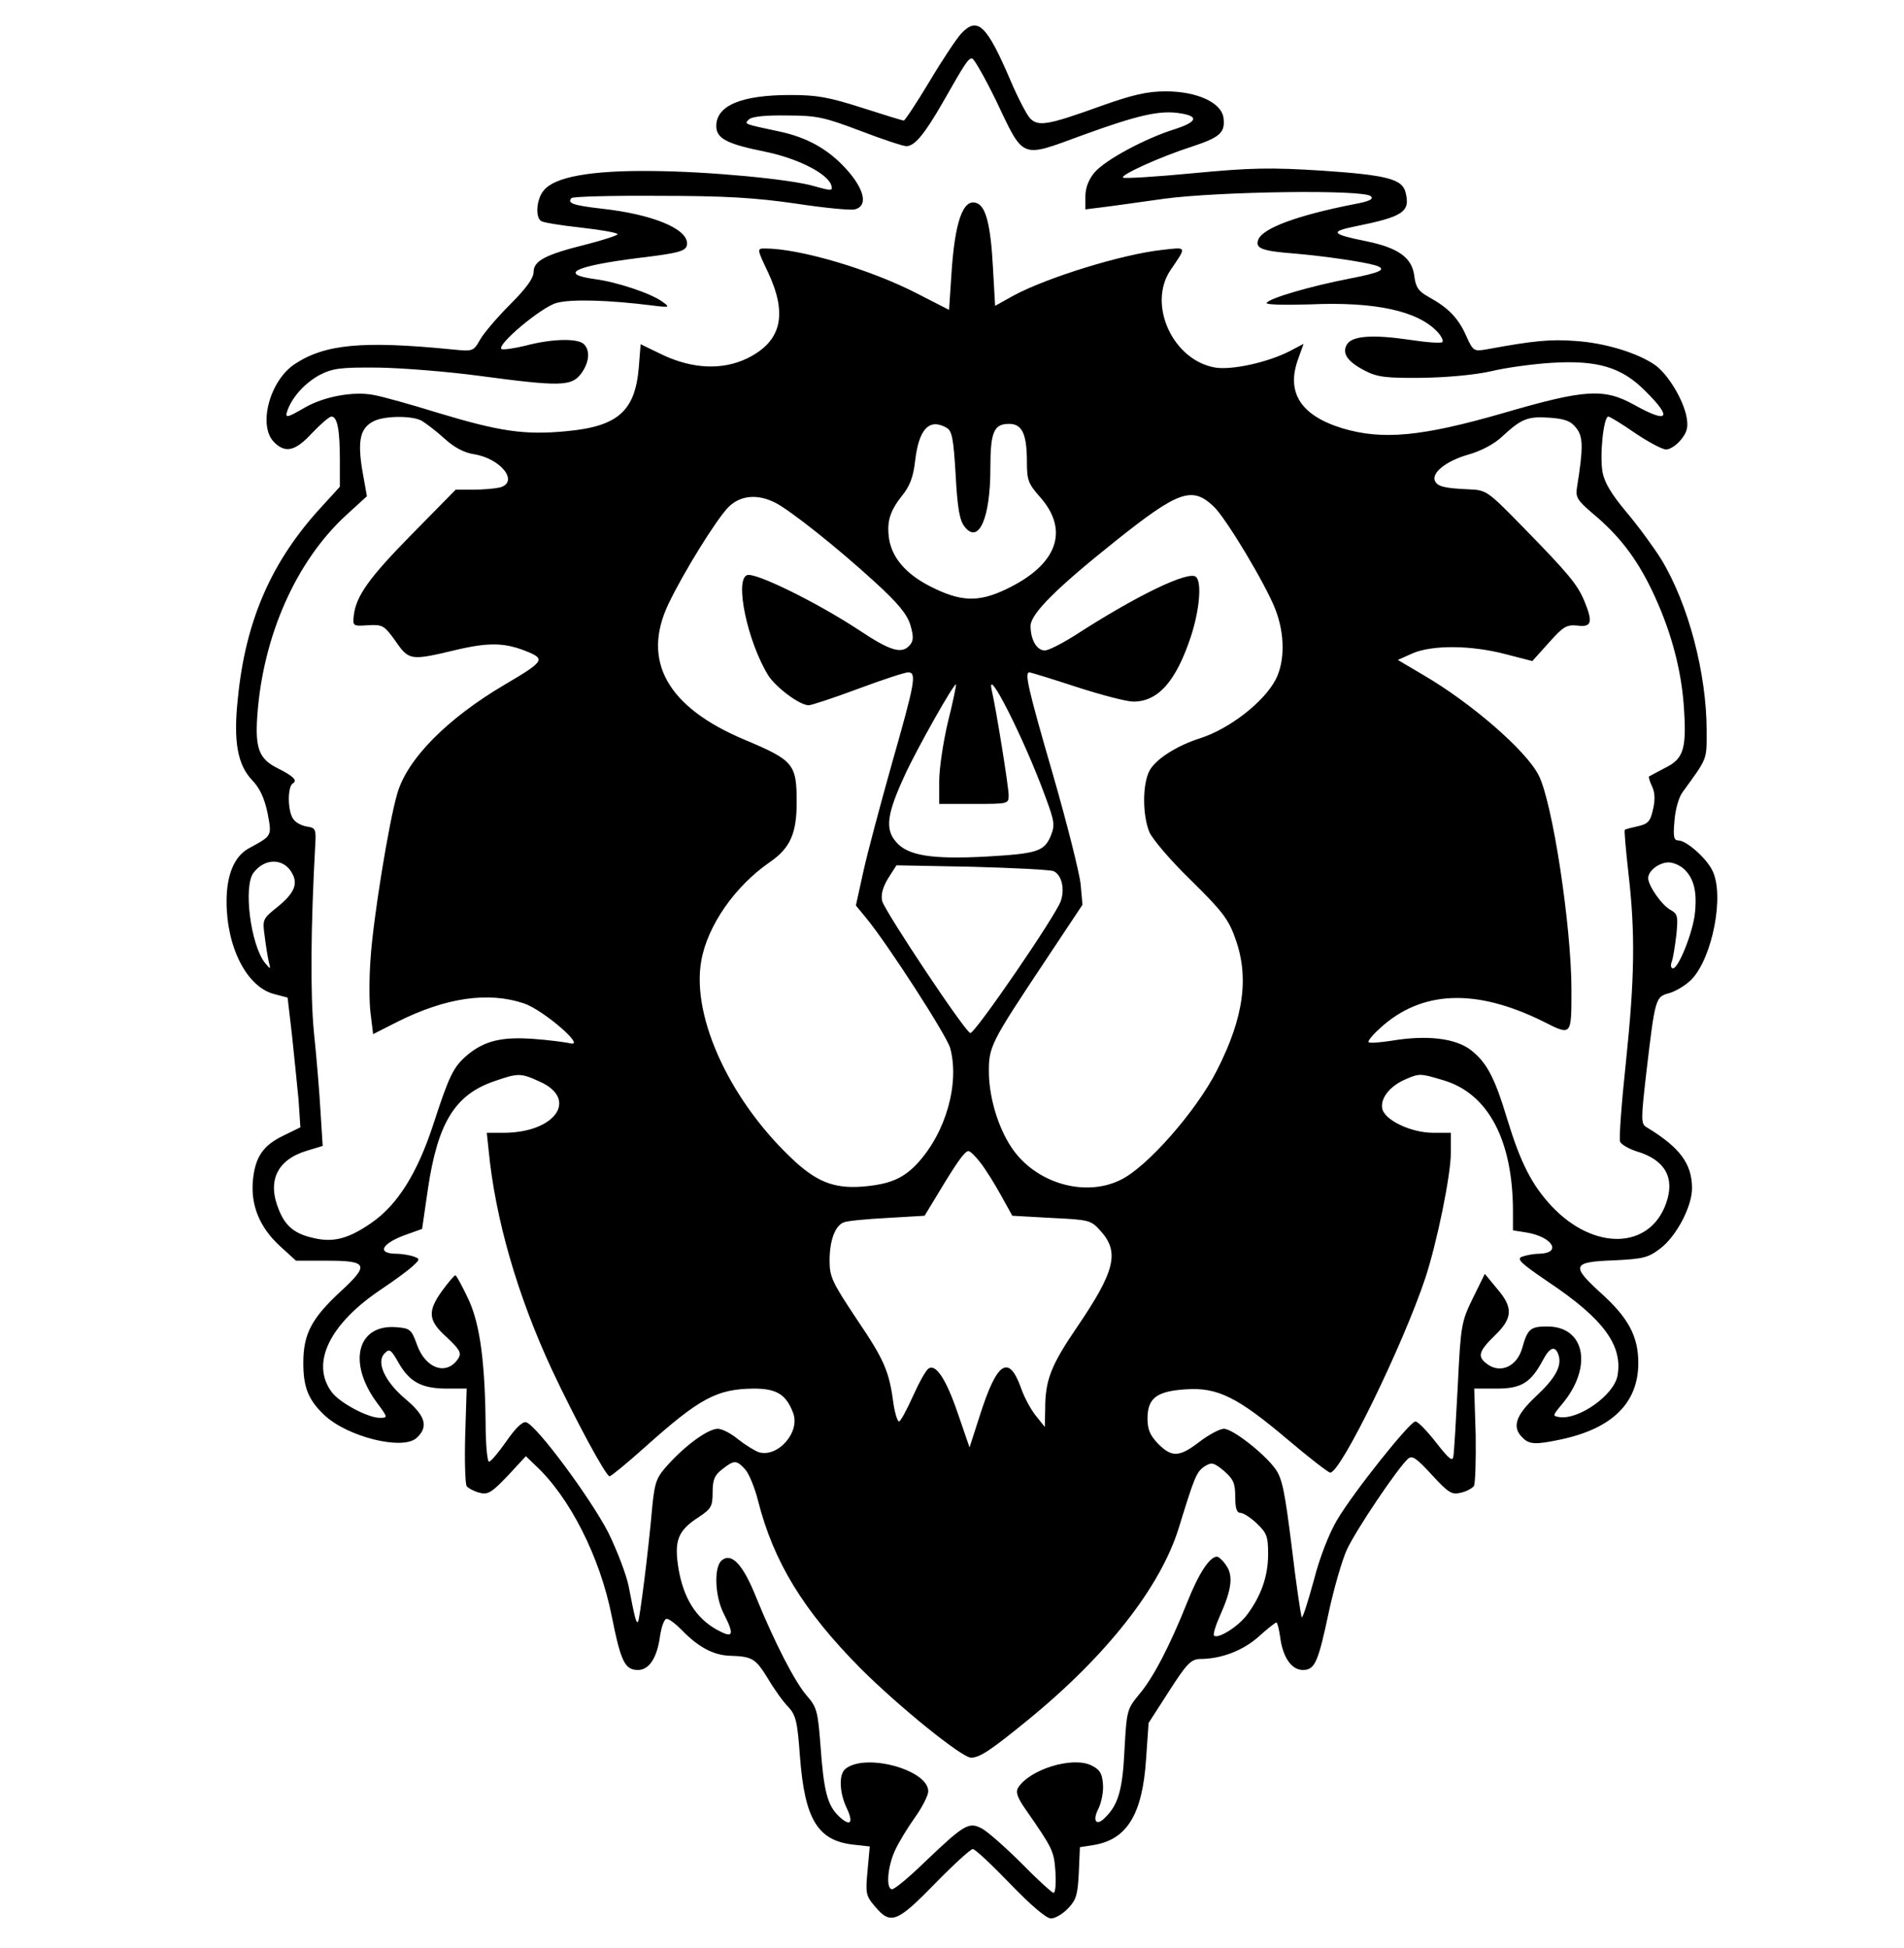 <?xml version="1.0" standalone="no"?>
<!DOCTYPE svg PUBLIC "-//W3C//DTD SVG 20010904//EN"
 "http://www.w3.org/TR/2001/REC-SVG-20010904/DTD/svg10.dtd">
<svg version="1.0" xmlns="http://www.w3.org/2000/svg"
 width="521pt" height="533pt" viewBox="0 0 521 533"
 preserveAspectRatio="xMidYMid meet">
<g transform="translate(0,533) scale(0.1,-0.1)"
fill="#000000" stroke="none">
<path d="M2630 5238 c-12 -13 -51 -71 -86 -130 -36 -60 -68 -108 -71 -108 -3
0 -55 16 -114 35 -91 29 -123 35 -196 35 -135 0 -203 -29 -203 -85 0 -34 29
-49 133 -70 88 -18 168 -58 181 -90 6 -18 2 -18 -44 -5 -66 20 -295 41 -445
42 -168 2 -267 -16 -297 -53 -20 -23 -24 -74 -7 -84 5 -4 55 -12 110 -18 54
-6 99 -14 99 -18 0 -3 -39 -16 -86 -28 -113 -28 -144 -45 -144 -76 0 -16 -20
-44 -63 -87 -35 -35 -72 -78 -83 -97 -19 -33 -19 -33 -79 -27 -244 24 -346 14
-428 -40 -69 -45 -102 -169 -57 -214 31 -31 58 -25 104 25 24 25 47 45 53 45
16 0 23 -36 23 -119 l0 -73 -52 -57 c-135 -147 -206 -309 -227 -521 -13 -119
-1 -183 39 -225 21 -22 33 -48 42 -89 12 -65 14 -62 -52 -98 -39 -22 -60 -72
-60 -145 0 -125 55 -233 129 -253 l38 -10 12 -103 c6 -56 14 -136 18 -177 l5
-75 -45 -22 c-57 -27 -79 -59 -85 -124 -6 -67 18 -127 73 -178 l45 -41 85 0
c112 0 117 -11 35 -86 -78 -73 -100 -115 -100 -194 0 -67 14 -101 57 -142 63
-60 215 -98 253 -63 33 30 25 60 -30 106 -57 48 -82 102 -57 126 13 13 17 10
38 -27 30 -52 63 -70 132 -70 l54 0 -4 -127 c-2 -71 0 -133 4 -140 5 -6 20
-14 35 -18 23 -6 33 0 77 46 l50 54 26 -25 c94 -87 177 -251 209 -413 25 -125
36 -147 72 -147 30 0 52 33 60 92 4 27 12 48 18 48 7 0 25 -14 42 -31 43 -45
85 -68 129 -70 64 -2 72 -7 106 -62 17 -29 42 -64 56 -78 21 -23 25 -40 32
-136 13 -171 48 -230 146 -241 l45 -5 -6 -66 c-6 -62 -5 -69 21 -99 42 -50 60
-43 163 63 51 52 98 95 104 95 6 0 52 -43 102 -95 58 -60 99 -95 112 -95 11 0
32 12 47 28 22 23 26 37 29 97 l3 70 38 6 c91 15 133 84 143 234 l7 100 56 87
c48 75 60 87 84 88 59 0 118 23 161 61 24 22 46 39 49 39 2 0 7 -18 10 -40 7
-55 31 -90 62 -90 33 0 42 21 71 158 14 65 36 141 49 170 25 55 142 228 168
250 11 10 23 2 65 -44 46 -50 55 -55 79 -49 15 3 31 12 36 18 4 7 6 69 5 140
l-4 127 62 0 c67 0 93 16 126 78 19 36 34 41 43 13 9 -30 -9 -63 -64 -114 -54
-51 -64 -83 -35 -111 18 -19 36 -20 106 -5 140 30 211 100 211 209 0 73 -27
124 -104 193 -81 74 -77 84 39 88 79 4 92 7 126 33 43 33 86 114 86 164 0 67
-33 112 -124 167 -16 9 -16 20 -1 150 24 204 25 207 62 217 18 5 45 21 61 37
58 59 92 234 57 300 -17 34 -71 81 -92 81 -13 0 -15 10 -11 54 2 30 12 65 22
78 69 95 66 87 66 168 0 157 -50 347 -124 469 -20 32 -62 90 -95 129 -42 50
-61 82 -66 111 -8 46 3 151 16 151 4 0 37 -20 73 -45 37 -25 75 -45 85 -45 11
0 29 12 41 27 17 21 20 35 15 62 -9 48 -51 117 -86 142 -47 33 -138 61 -219
66 -67 5 -112 1 -242 -23 -35 -6 -37 -5 -56 37 -21 48 -49 77 -102 106 -29 16
-36 27 -40 58 -6 50 -44 77 -132 95 -94 19 -100 26 -32 40 134 27 154 40 140
94 -9 36 -51 47 -228 59 -141 9 -195 8 -353 -7 -103 -10 -189 -15 -192 -12 -8
7 102 57 189 85 76 25 91 38 86 78 -5 42 -72 73 -158 73 -51 0 -90 -9 -180
-41 -144 -52 -170 -56 -192 -32 -9 10 -33 56 -53 103 -65 152 -90 176 -135
128z m94 -180 c79 -166 66 -161 238 -98 151 55 212 69 267 60 53 -8 47 -24
-16 -44 -82 -26 -189 -84 -218 -118 -16 -19 -25 -42 -25 -65 l0 -36 48 6 c26
3 101 14 167 23 147 20 547 26 566 7 8 -8 -3 -14 -47 -22 -152 -30 -249 -65
-261 -97 -9 -24 10 -31 101 -38 80 -7 184 -22 219 -32 35 -11 15 -20 -73 -37
-103 -20 -217 -53 -224 -66 -3 -5 50 -6 118 -4 179 8 297 -18 350 -76 11 -12
16 -24 13 -27 -3 -4 -43 -1 -89 6 -102 15 -157 11 -172 -12 -15 -25 1 -48 50
-73 33 -17 58 -20 154 -19 70 1 145 8 190 18 41 10 116 20 165 23 126 8 193
-12 257 -77 76 -75 63 -90 -30 -38 -83 46 -134 43 -357 -22 -225 -65 -332 -75
-442 -42 -114 35 -154 98 -121 189 l15 42 -38 -20 c-61 -31 -157 -52 -203 -45
-116 19 -187 172 -123 267 45 66 46 63 -24 55 -109 -12 -312 -75 -404 -124
l-52 -29 -6 106 c-6 113 -19 166 -44 175 -38 15 -61 -52 -70 -201 l-6 -91 -86
44 c-127 66 -322 124 -418 124 -22 0 -22 -1 9 -66 54 -116 36 -189 -58 -235
-67 -32 -147 -29 -229 9 l-62 30 -5 -63 c-10 -120 -57 -162 -198 -175 -114
-11 -182 -1 -351 50 -74 23 -153 45 -176 49 -55 11 -137 -4 -190 -35 -50 -29
-54 -29 -46 -6 14 37 47 73 86 95 37 19 56 22 162 21 66 -1 192 -11 280 -23
217 -29 248 -28 274 5 23 30 27 64 9 82 -17 17 -89 15 -160 -4 -33 -8 -63 -12
-66 -9 -13 12 110 115 151 126 40 11 143 8 262 -7 48 -6 49 -5 28 10 -31 23
-124 54 -184 62 -103 14 -56 36 118 58 116 14 133 19 133 40 0 41 -97 80 -234
95 -78 9 -95 15 -82 29 4 4 112 7 239 6 182 0 262 -5 374 -21 78 -12 151 -19
162 -16 37 9 27 55 -24 111 -48 53 -106 86 -182 102 -98 21 -97 20 -84 33 8 8
45 12 104 11 83 0 103 -5 201 -42 60 -23 117 -42 126 -42 23 0 50 33 100 120
61 107 69 120 80 120 5 0 34 -51 64 -112z m-1571 -879 c12 -7 40 -28 63 -49
26 -24 54 -39 81 -43 74 -12 124 -76 71 -91 -13 -3 -45 -6 -72 -6 l-49 0 -119
-121 c-118 -120 -154 -170 -160 -224 -3 -28 -2 -29 39 -26 40 2 44 0 75 -43
37 -54 42 -54 164 -25 93 22 137 21 201 -6 45 -19 39 -27 -65 -88 -158 -93
-268 -204 -295 -299 -23 -78 -66 -343 -73 -451 -4 -52 -4 -119 0 -150 l7 -57
67 34 c132 66 248 83 346 50 53 -18 172 -121 126 -109 -14 3 -59 9 -101 12
-86 6 -133 -5 -180 -44 -39 -33 -50 -57 -94 -192 -43 -131 -97 -218 -168 -267
-63 -44 -105 -55 -159 -42 -50 11 -76 31 -94 75 -34 80 -7 139 76 164 l43 13
-6 95 c-3 53 -11 150 -18 216 -10 103 -9 286 4 520 2 36 -1 40 -23 43 -14 2
-31 11 -37 20 -16 20 -17 88 -2 98 14 8 2 20 -42 42 -50 25 -61 54 -55 142 15
219 106 424 243 550 l57 52 -13 73 c-13 81 -5 115 33 133 29 14 102 15 129 1z
m3160 -20 c19 -24 20 -52 2 -164 -4 -26 2 -35 43 -70 72 -60 119 -121 162
-210 49 -102 79 -208 87 -311 9 -122 1 -150 -50 -175 -23 -12 -43 -23 -45 -24
-1 -1 2 -14 9 -28 8 -17 8 -38 2 -63 -7 -32 -14 -39 -41 -45 -18 -4 -34 -8
-36 -10 -2 -2 3 -56 10 -119 19 -165 17 -287 -7 -517 -12 -112 -19 -209 -16
-217 3 -8 24 -20 46 -27 77 -23 105 -72 80 -142 -45 -127 -198 -130 -313 -8
-55 59 -85 119 -121 236 -35 117 -57 158 -101 192 -42 32 -120 41 -216 25 -32
-5 -60 -7 -63 -4 -3 3 11 20 31 38 113 104 262 110 446 19 79 -40 78 -41 78
86 0 174 -52 515 -90 588 -35 68 -184 197 -314 273 l-71 42 40 18 c53 23 159
23 254 -2 l74 -19 45 50 c40 45 49 50 79 47 39 -5 42 10 18 68 -19 45 -43 74
-167 201 -99 101 -100 102 -151 104 -67 3 -84 8 -91 24 -8 22 32 54 92 71 35
10 71 29 92 49 53 49 70 56 129 52 43 -3 59 -9 74 -28z m-1724 1 c16 -8 20
-28 26 -130 5 -93 11 -125 25 -142 38 -48 70 24 70 160 0 99 9 122 51 122 36
0 49 -27 49 -106 0 -47 4 -58 34 -92 84 -93 50 -188 -92 -255 -76 -36 -124
-34 -208 9 -64 33 -102 76 -111 128 -7 47 1 76 35 119 22 27 31 52 36 95 10
87 38 118 85 92z m732 -216 c34 -32 144 -216 169 -282 26 -67 26 -142 1 -191
-32 -62 -126 -135 -206 -161 -64 -20 -124 -58 -140 -90 -19 -37 -19 -120 0
-167 9 -20 59 -79 114 -132 82 -81 102 -105 120 -156 40 -107 25 -219 -49
-364 -56 -111 -192 -266 -264 -300 -95 -47 -225 -11 -292 80 -39 53 -66 137
-68 209 -1 76 2 82 157 315 l99 149 -5 56 c-3 30 -37 166 -76 301 -69 238 -78
279 -64 279 3 0 62 -18 129 -40 68 -22 137 -40 155 -40 68 0 117 55 158 179
23 71 30 146 14 162 -19 19 -164 -51 -335 -162 -34 -21 -69 -39 -79 -39 -22 0
-39 29 -39 67 0 33 70 103 233 233 172 137 209 150 268 94z m-1199 10 c42 -22
166 -120 270 -215 66 -60 90 -90 99 -119 9 -31 9 -43 -1 -55 -22 -26 -53 -17
-140 41 -114 75 -284 159 -306 150 -34 -13 1 -181 58 -274 21 -33 86 -82 111
-82 7 0 68 20 135 45 67 25 128 45 137 45 24 0 19 -27 -44 -248 -32 -114 -68
-248 -79 -299 l-20 -91 28 -34 c60 -73 220 -321 230 -356 26 -96 -11 -230 -89
-315 -37 -40 -72 -56 -138 -63 -83 -9 -132 8 -196 66 -176 161 -286 395 -258
551 17 96 92 204 188 270 55 38 73 78 73 163 0 105 -8 115 -141 171 -213 89
-284 216 -210 372 42 88 131 231 164 265 33 33 80 37 129 12z m472 -599 c-13
-55 -24 -128 -24 -162 l0 -63 95 0 c94 0 95 0 95 24 0 23 -34 234 -46 286 -18
79 90 -135 146 -289 26 -70 27 -79 15 -109 -18 -42 -37 -48 -175 -56 -149 -8
-216 2 -248 40 -31 35 -25 77 24 183 33 72 135 253 140 248 1 -1 -8 -47 -22
-102z m-1794 -416 c16 -29 4 -55 -42 -92 -39 -31 -40 -34 -34 -77 3 -25 8 -56
11 -70 6 -24 6 -24 -10 -5 -39 49 -60 210 -31 247 31 41 84 40 106 -3z m3810
11 c25 -25 34 -60 28 -118 -5 -52 -45 -152 -60 -152 -6 0 -7 8 -4 17 4 9 9 42
13 74 5 51 4 58 -16 69 -23 12 -61 66 -61 87 0 20 30 43 56 43 13 0 33 -9 44
-20z m-1727 -4 c22 -10 31 -48 20 -81 -12 -38 -236 -365 -248 -362 -15 4 -233
332 -241 361 -4 17 1 37 16 62 l23 36 206 -4 c113 -3 214 -8 224 -12z m-1406
-576 c107 -48 42 -140 -99 -140 l-46 0 5 -47 c18 -188 79 -399 174 -603 64
-136 147 -290 157 -290 4 0 48 36 97 80 150 134 196 159 298 160 62 0 88 -16
107 -66 21 -53 -42 -124 -94 -108 -11 4 -37 20 -56 35 -19 16 -44 29 -56 29
-26 0 -87 -44 -135 -97 -33 -36 -37 -48 -44 -114 -11 -128 -35 -312 -39 -317
-5 -5 -8 5 -26 98 -6 30 -31 96 -55 145 -48 94 -199 298 -226 303 -10 2 -30
-18 -54 -53 -21 -30 -42 -55 -47 -55 -4 0 -8 37 -9 83 -1 186 -15 292 -47 361
-17 36 -33 66 -36 66 -3 0 -19 -19 -36 -42 -41 -57 -39 -82 13 -128 34 -32 40
-42 32 -56 -31 -50 -90 -31 -114 36 -15 42 -19 45 -56 48 -107 9 -135 -96 -54
-206 31 -42 31 -42 7 -42 -33 1 -108 41 -130 70 -59 79 -7 187 137 283 33 22
70 49 83 61 21 19 22 21 5 27 -10 4 -33 8 -50 8 -55 1 -37 30 33 54 l39 14 16
110 c27 181 74 257 181 294 66 23 73 23 125 -1z m2472 4 c123 -36 191 -164
191 -360 l0 -51 38 -6 c70 -12 97 -56 34 -58 -15 0 -36 -4 -47 -8 -16 -6 -5
-17 70 -68 153 -102 206 -175 191 -258 -10 -53 -106 -121 -159 -113 -19 3 -19
4 7 35 85 101 64 213 -40 213 -46 0 -54 -6 -69 -60 -14 -48 -56 -68 -91 -46
-33 22 -30 36 16 81 50 48 51 77 6 129 l-33 40 -33 -67 c-31 -64 -33 -73 -41
-239 -5 -95 -10 -182 -12 -193 -2 -16 -12 -8 -47 37 -25 32 -50 58 -57 58 -15
0 -169 -193 -214 -269 -22 -37 -48 -103 -64 -166 -16 -58 -30 -103 -33 -101
-2 3 -15 88 -27 190 -19 152 -26 190 -45 216 -30 42 -117 110 -141 110 -11 0
-41 -16 -66 -35 -56 -43 -76 -44 -114 -6 -22 23 -29 39 -29 69 0 56 25 75 105
80 86 6 141 -21 278 -137 59 -50 112 -91 117 -91 29 0 199 349 260 532 32 97
70 282 70 343 l0 55 -48 0 c-62 0 -136 36 -140 68 -4 28 22 60 63 78 39 17 41
17 104 -2z m-1266 -226 c14 -18 39 -58 56 -89 l31 -56 107 -6 c105 -5 108 -6
135 -36 52 -58 39 -110 -65 -263 -71 -104 -87 -145 -87 -223 l-1 -50 -24 30
c-14 17 -33 52 -42 79 -33 90 -65 69 -111 -75 l-29 -90 -32 93 c-32 94 -60
136 -80 123 -7 -4 -26 -38 -43 -76 -17 -38 -34 -69 -38 -69 -4 0 -11 21 -15
48 -12 90 -25 120 -100 231 -68 102 -75 117 -75 161 0 55 15 96 39 105 9 4 62
9 119 12 l102 6 37 61 c51 85 73 116 83 116 5 0 20 -15 33 -32z m-644 -839
c10 -11 26 -49 35 -85 43 -169 124 -301 280 -459 105 -105 278 -245 303 -245
24 0 54 20 158 105 214 175 360 362 410 522 44 143 49 155 71 170 19 12 25 11
53 -12 26 -23 31 -34 31 -71 0 -31 4 -44 14 -44 8 0 28 -13 45 -29 27 -26 31
-35 31 -84 0 -60 -19 -114 -57 -165 -24 -33 -80 -68 -91 -58 -3 3 4 27 16 54
32 71 37 109 18 137 -9 14 -21 25 -26 25 -20 0 -50 -46 -81 -124 -48 -120 -93
-207 -132 -253 -33 -40 -34 -44 -40 -151 -5 -109 -17 -151 -53 -186 -24 -25
-36 -9 -18 25 8 17 14 47 12 67 -2 29 -9 40 -32 51 -52 25 -168 -11 -200 -61
-7 -12 -3 -26 20 -59 75 -108 78 -114 82 -171 2 -32 0 -58 -5 -58 -4 0 -44 36
-88 81 -44 44 -93 87 -108 95 -36 19 -48 12 -157 -92 -42 -41 -82 -74 -89 -74
-17 0 -13 60 8 106 10 22 35 63 55 91 20 28 36 60 36 71 0 59 -173 106 -227
61 -18 -15 -16 -64 3 -105 21 -44 11 -54 -21 -24 -31 30 -41 68 -50 195 -7 91
-10 103 -36 133 -33 37 -89 146 -140 271 -36 90 -67 123 -94 101 -22 -18 -19
-98 5 -145 31 -61 27 -70 -20 -44 -56 32 -89 85 -103 164 -13 79 -3 106 56
144 33 22 37 29 37 67 0 34 5 47 26 63 33 26 39 26 63 0z"/>
</g>
</svg>
